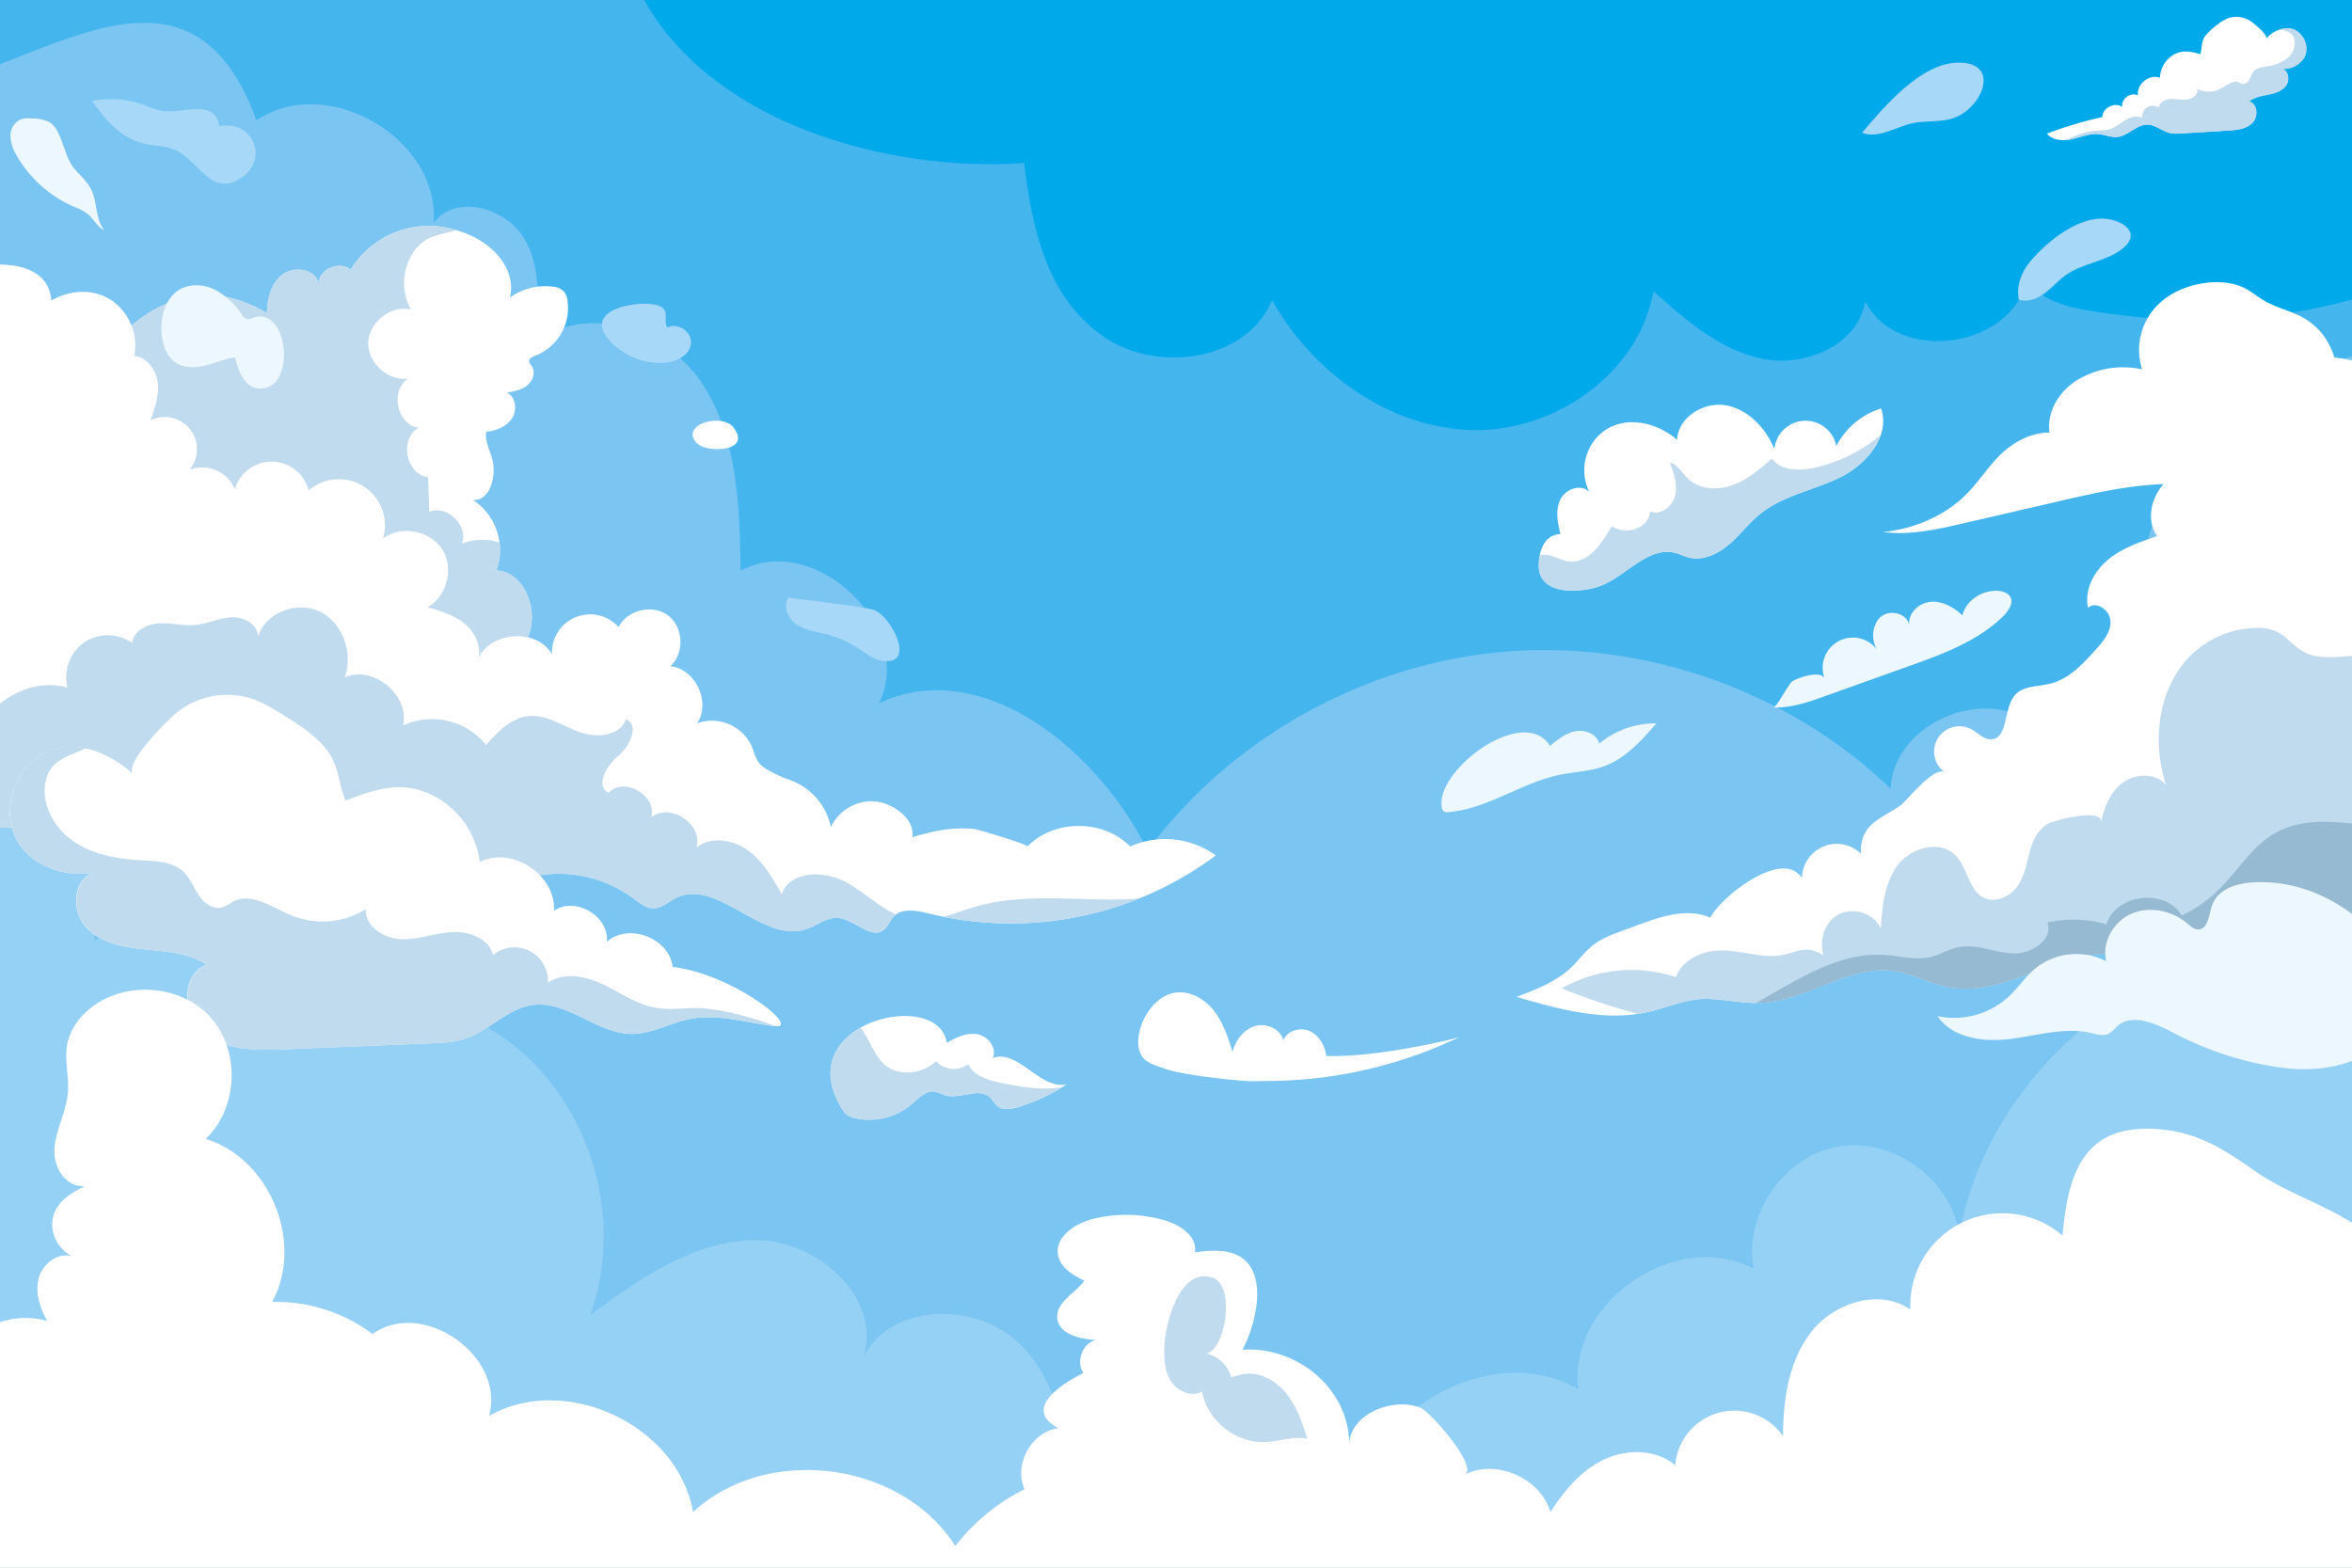<svg xmlns="http://www.w3.org/2000/svg" xmlns:xlink="http://www.w3.org/1999/xlink" viewBox="0 0 750 500"><defs><style>.cls-1{fill:none;}.cls-2{fill:#7ac5f2;}.cls-3{clip-path:url(#clip-path);}.cls-4{fill:#45b5ee;}.cls-5{fill:#95d0f5;}.cls-6{fill:#00a9ea;}.cls-7{fill:#fff;}.cls-8{fill:#edf7ff;}.cls-9{fill:#c0dbed;}.cls-10{fill:#a8d8f7;}.cls-11{fill:#96bad1;}.cls-12{clip-path:url(#clip-path-2);}</style><clipPath id="clip-path"><rect class="cls-1" width="750" height="500"/></clipPath><clipPath id="clip-path-2"><rect class="cls-1" x="-530.47" width="500" height="500"/></clipPath></defs><g id="BACKGROUND_2" data-name="BACKGROUND 2"><rect class="cls-2" width="750" height="500"/><g class="cls-3"><path class="cls-4" d="M750,0H0V20.46C31.05,8.65,64.6-8.87,81.79,38.36c22.45-15.14,58.48,5.74,56.51,32.74,6.89-9.32,23.08-5,28.91,5.06s4.47,22.49,2.94,34c15.2-14.14,41.92-5.47,53.48,11.77s12.24,39.31,12.52,60.07c23.72-12.61,55.74,18,44.25,42.23,32.75-15.19,69.49,14.71,85.55,47,26.74-36,69.36-59.67,114-63.38s90.62,12.61,122.93,43.67c.9-21.07,31.05-33.68,46.69-19.53a48.77,48.77,0,0,1,35.8-24c-12.15-33.51,12.24-71.38,44.37-86.81A120.47,120.47,0,0,1,750,113.69Z"/><path class="cls-5" d="M750,302.43a104.71,104.71,0,0,0-24.52-.7c-48.61,4.45-91.89,44-100.72,92-2.5-17.48-20.94-31-38.35-28.08s-30.5,21.61-27.23,39c-24.53-13.13-59.34,10.75-55.93,38.36-29.89-17.13-73.85,11-70.78,45.34-16.38-34.64-73.75-38-94.06-5.5,3.15-19.18.56-40.9-13.41-54.41s-41.3-12.83-49.79,4.66c6.31-18.69-14.24-37.58-34-37.57s-37.1,12.19-53,23.86c11-30.16.35-66.85-25-86.46s-63.59-20.61-90-2.35c4.85-11.35.5-25.86-9.78-32.67s-23.69-4.58-33.26,2.22C29.49,260.09,16.61,252.4,0,260V548.52H750Z"/><path class="cls-6" d="M326.54,52c2.57,20.23,6.9,42.35,25,55.12,17.28,12.22,46,8.13,54.1-11.42,12.95,23.12,37.2,40.74,63.68,41.46s53.43-18.18,57.91-44.29c10.35,9.28,21.41,18.93,35.06,21.62s30.3-4.67,32.49-18.4c10.29,20.44,47.57,15,51.6-7.51,3.36,6.78,11.73,9.14,19.2,10.4,28,4.74,57.11,4.2,84.45-3.47V0H205.4C227.24,39.24,282.88,55.05,326.54,52Z"/><path class="cls-7" d="M690.54,95.14a20.32,20.32,0,0,0-7.48,22.66,28.22,28.22,0,0,0-21.35,3.84c-5.85,4-9,10.35-8.16,16.31-6.32,0-12.06,3.43-16.06,7.46s-6.85,8.72-10.94,12.69c-6.47,6.31-16,10.57-26,11.59,8.44,1.11,17.12-.83,25.46-2.76l30.74-7.11c12.25-2.84,24.75-5.7,37.36-5.42,7.16.15,14.2,1.32,21.36,1.42s14.79-1,20.35-4.79c7.66-5.18,9.5-13.89,10-21.77.6-10-.82-21.15-10.35-27.31-3.78-2.45-8.49-3.44-12.5-5.52-3.31-1.72-5.51-4.13-9.21-5.38C706.29,88.55,696.41,90.73,690.54,95.14Z"/><path class="cls-8" d="M598.73,197.83a6.25,6.25,0,0,1,1.12-1.18c3-2.4,8.45-.92,9,2.86-.63-3.74,2.95-7.22,6.73-7.56s7.4,1.7,10.15,4.3c3.37-11.61,23.26-9.42,12.51.8-8.78,8.34-21.32,12.48-32.48,16.46l-23.53,8.41c-5.46,2-11.08,3.93-16.88,3.73,1.27,0,4.78-7.37,6.26-8.39s9.1-3.72,10.25-.79a9.63,9.63,0,0,1,16.6-9.37A9,9,0,0,1,598.73,197.83Z"/><path class="cls-7" d="M534.8,140.29c.29-7.2,8.49-12.27,15.59-11s12.6,7.23,15.42,13.86a10,10,0,0,1,19.76-.87,23.89,23.89,0,0,1,14.28-12c3,8.86-4.74,17.91-13.13,22S568.6,158,561.31,163.89c-3.63,2.92-6.44,6.74-10,9.77s-8.27,5.28-12.79,4.14c-1.47-.37-2.85-1.09-4.32-1.46-8.09-2.06-14.72,6.17-22.22,9.83-6.51,3.18-21.72,4.3-21.29-6.1a13.93,13.93,0,0,1,1.51-6.4,6.24,6.24,0,0,1,5.36-3.33c-.88-3.66-1.63-7.67,0-11.05s6.8-5.14,9.27-2.3a15.79,15.79,0,0,1,1.71-16.73C515.39,131.81,527.47,133.87,534.8,140.29Z"/><path class="cls-9" d="M599.71,138.75a49.75,49.75,0,0,1-21.26,10.48c-4.75,1-10.59,1-13.41-3-3.8,3.33-7.72,6.74-12.47,8.48s-10.58,1.45-14.25-2c-1.93-1.84-3.32-4.54-5.89-5.25,1.27,3.38,2.56,7,1.76,10.51s-4.67,6.55-8,5.1c-.51,5.83-8,7.63-12.23,4.76-2.75,4.46-5.85,10.17-11.53,11.2-3.66.66-6.42-2-9.78-2.08a8.78,8.78,0,0,0-1.65.12,23.42,23.42,0,0,0-.32,3c-.43,10.4,14.78,9.28,21.29,6.1,7.5-3.66,14.13-11.89,22.22-9.83,1.47.37,2.85,1.09,4.32,1.46,4.52,1.14,9.25-1.12,12.79-4.14s6.36-6.85,10-9.77c7.29-5.86,17-7.49,25.41-11.62C592.39,149.48,597.75,144.45,599.71,138.75Z"/><path class="cls-8" d="M494.27,237.91c2.42-2,5-4.1,8.09-4.69s6.83.89,7.61,3.95a27.87,27.87,0,0,1,18.22-6.45c-4.74,5.44-9.78,11.1-16.55,13.62-4.6,1.71-9.61,1.81-14.41,2.81-12.24,2.56-23,10.92-35.43,11.88a2.13,2.13,0,0,1-1.3-.17,2.1,2.1,0,0,1-.77-1.53C457.84,245.46,486,224.55,494.27,237.91Z"/><path class="cls-10" d="M593.75,42.35c5.21,2,10.66-1.86,16.11-3.05,4-.87,8.14-.31,12.07-1.32,9.83-2.55,16.59-17.93,2.78-18C612.61,19.84,600.66,34.24,593.75,42.35Z"/><path class="cls-10" d="M647.42,83.36c-2.85,3.36-4.54,7.92-3.64,12.23,2.85.9,6-.37,8.34-2.16s4.35-4.12,6.8-5.82c5.24-3.65,12.21-4.13,17.36-7.9,7.73-5.65-.39-10.21-6.58-10C661.43,70.08,652.6,77.25,647.42,83.36Z"/><path class="cls-7" d="M725.09,132.82a11.38,11.38,0,0,0-16.51,13.65c-6.42.87-13.06,2.58-17.77,7s-6.72,12.29-2.92,17.53c-5.53,1.86-11.19,3.79-15.68,7.51s-7.64,9.66-6.37,15.35c2.56-2.37,7,.76,7.15,4.25s-2.36,6.46-4.69,9.06c-4.09,4.58-8.56,9.39-14.52,10.87-3.95,1-8.71.63-11.33,3.74-3.68,4.36-2,14-7.69,14-2.3,0-4-2-6-3.12a8.08,8.08,0,0,0-8.55,13.69c-3.31-2.33-12.49,9.33-14.06,10.45-6.12,4.35-13.16,5.78-12.73,15.48A11.1,11.1,0,0,0,574.59,280c-6.2-9.45-25.73,5.91-29.22,12.69-7.17-3.19-15.45-.48-22.81,2.24l-5.17,1.91c-3.44,1.27-7,2.59-9.8,4.91-2.36,1.93-4.15,4.46-6.33,6.59-4.83,4.71-11.34,7.22-17.65,9.61,13.73,4,28.2,8,42.13,4.77,5.2-1.21,10.19-3.43,15.51-4,6.61-.64,13.23,1.39,19.87,1.14,14.93-.55,28.46-12.44,43.22-10.12,5.75.91,11,3.93,16.69,5.06,19,3.76,37.36-13.85,56.34-10.11,4.91,1,9.41,3.31,14.14,4.92,10.6,3.59,22.12,3.41,33.2,1.9,28.31-3.86,57.13-18,69.9-43.55,5.61-11.23,7.76-23.82,9.75-36.22,1.85-11.49,3.62-23.14,2.48-34.73-1.25-12.72-5.94-24.82-10.82-36.63-5.19-12.55-11-25.55-21.83-33.81-7.36-5.64-22.25-12.74-31.74-12.59C738.57,114.11,718.85,129.12,725.09,132.82Z"/><path class="cls-9" d="M783.4,219a62,62,0,0,0-24.5-9.82c-7.24-1.17-17.06,2.14-23.4-.86s-6.8-8.28-16.31-8.05a30.7,30.7,0,0,0-21.71,9.9c-9.49,10.58-11.19,26.63-6.79,40.14-3.29-3.79-9.62-3.67-13.68-.73s-6.16,7.93-7,12.87c.91-5.14-15.72-.67-17.3.47-7.17,5.18-4.76,13.26-9.49,19.82-2.32,3.22-6.73,5.3-10.36,3.69-5.13-2.27-5.37-9.63-9.31-13.62-5-5-14.14-2.53-18.38,3.1s-4.93,13.1-5.45,20.13c-2.21-4.72-8.64-6.82-13.29-4.46s-6.39,8.24-5,13.09c-6.17-3.83-8.87-.37-14.69.15-6.85.61-13.45-2.41-20.4-1.51-5.07.65-10.22,3.54-11.94,8.35A45.09,45.09,0,0,0,498,315.22a202.68,202.68,0,0,0,24.34,8.15c1.14-.17,2.28-.37,3.42-.64,5.2-1.21,10.19-3.43,15.51-4,6.61-.64,13.23,1.39,19.87,1.14,14.93-.55,28.46-12.44,43.22-10.12,5.75.91,11,3.93,16.69,5.06,19,3.76,37.36-13.85,56.34-10.11,4.91,1,9.41,3.31,14.14,4.92,10.6,3.59,22.12,3.41,33.2,1.9,28.31-3.86,57.13-18,69.9-43.55,4.58-9.16,6.85-19.23,8.62-29.36A78.34,78.34,0,0,0,783.4,219Z"/><path class="cls-11" d="M786.11,280.88c-.46-.67-.93-1.34-1.43-2-9.27-12.23-24.89-15.63-39.44-16.64-30.39-2.12-27.36,19.54-49.54,29.73-5.19-8.75-21-6.88-24,2.83a37.93,37.93,0,0,0-18.78-.56c1.91,5.59-5.38,10.22-11.29,9.85s-11.74-3.22-17.51-1.91c-2.87.65-5.43,2.29-8.27,3-4.78,1.21-9.76-.25-14.67-.59-14.91-1.06-27.85,7.86-41.25,15.31.4,0,.81,0,1.21,0,14.93-.55,28.46-12.44,43.22-10.12,5.75.91,11,3.93,16.69,5.06,19,3.76,37.36-13.85,56.34-10.11,4.91,1,9.41,3.31,14.14,4.92,10.6,3.59,22.12,3.41,33.2,1.9C747.86,308.41,771.33,298.39,786.11,280.88Z"/><path class="cls-8" d="M727.15,281.79c-8.38-1.12-19.51-.59-21.94,7.51-.87,2.89-1.27,7.15-4.29,7.13-1.33,0-2.4-1-3.42-1.89-4.8-4.05-11.82-5.62-17.62-3.2s-9.72,9.11-8.26,15.21a20.91,20.91,0,0,0-22.52,2.27c-3.23,2.66-5.57,6.25-8.63,9.1a25.74,25.74,0,0,1-22.64,6.16c4.83,7.16,14.92,8.36,23.49,7.25s17.27-3.81,25.68-1.83c1.78.42,3.71,1,5.35.24a12.82,12.82,0,0,0,2.69-2.37c4.82-4.36,12.35-.94,18.11,2.09A105.08,105.08,0,0,0,726,340.32c13.39,2.08,30-.22,35.59-12.56C772.26,304.11,747.21,284.46,727.15,281.79Z"/><path class="cls-7" d="M701.64,17.26c-2.89-.76-5.53-1.45-8.39.11a8.77,8.77,0,0,0-4.49,7.44c-3.39-1.32-7.57,2.09-7,5.67-2.25-1.3-5.54,1.11-5,3.65-2.37-1.73-6.36.27-6.37,3.21a124.5,124.5,0,0,0-17.66,5.28c1.82,2.25,5.22,2.36,8,1.71s5.6-1.86,8.47-1.58c2,.19,3.93,1.1,5.92.9,3.49-.36,6.11-4,9.62-3.93,2.58.05,4.69,2.13,7.21,2.69a12.61,12.61,0,0,0,3.58.12l14.67-.89c2.82-.17,5.89-.46,7.92-2.42s1.78-6.21-1-6.88c1.67-1.38,3.93-1.74,6.06-2.17s4.39-1.1,5.69-2.84.88-4.82-1.22-5.38a7.78,7.78,0,0,0,6.82-3.22c2.55-3.86-.51-9.7-5.16-9.73a9.3,9.3,0,0,0-6.75,3.46c1-1.11-3.87-5-4.59-5.5a8.15,8.15,0,0,0-7.56-1.12,13.53,13.53,0,0,0-3.38,2.07,18.11,18.11,0,0,0-4,3.78C701.9,13.51,702.2,15.33,701.64,17.26Z"/><path class="cls-9" d="M668.9,41.66a17.36,17.36,0,0,0,3.74-.42c1.86-.54,3.36-1.88,5-2.88s3.8-1.66,5.5-.72a3.39,3.39,0,0,1,5.23-3.35c.23-1.72,2.19-2.66,3.92-2.73s3.47.43,5.19.19,3.5-1.67,3.2-3.38a8.26,8.26,0,0,0,7.47-.09c1.88-1,3.82-2.81,5.8-2a6.58,6.58,0,0,0,1.14.48,2.32,2.32,0,0,0,2.22-1.44,13.82,13.82,0,0,1,1.29-2.51c1-1.18,2.72-1.39,4.25-1.64a12.94,12.94,0,0,0,6.58-2.63,6.1,6.1,0,0,0,2.06-6.43c-.74-2.05-2.72-2.14-4.3-2.73A6.86,6.86,0,0,1,729.42,9c4.65,0,7.71,5.87,5.16,9.73A7.78,7.78,0,0,1,727.76,22c2.1.56,2.52,3.64,1.22,5.38s-3.56,2.4-5.69,2.84-4.39.79-6.06,2.17c2.75.67,3,4.91,1,6.88s-5.1,2.25-7.92,2.42l-14.67.89a12.61,12.61,0,0,1-3.58-.12c-2.52-.56-4.63-2.64-7.21-2.69-3.51-.07-6.13,3.57-9.62,3.93-2,.2-3.92-.71-5.92-.9-2.87-.28-5.65.93-8.47,1.58a11.47,11.47,0,0,1-1.22.22l-.2-.15A23.3,23.3,0,0,1,668.9,41.66Z"/><path class="cls-7" d="M301.92,332.62c3-1.79,6.36-3.37,9.77-2.75s6.34,4.42,4.87,7.56c8.17-2.9,15.08,10.23,23.55,8.41a58.85,58.85,0,0,1-15.64,7.29c-2.13.63-4.65,1.07-6.38-.32-.93-.75-1.45-1.92-2.31-2.76-3.65-3.53-9.95.87-14.74-.84a22.8,22.8,0,0,0-2.58-1c-3-.69-5.51,2-7.84,4a20.92,20.92,0,0,1-17.21,4.58c-1.69-.32-3.48-.95-4.42-2.39C250.54,326.37,299.21,314.63,301.92,332.62Z"/><path class="cls-7" d="M409.64,331c1.57-2.5,5.28-3.37,8-2.13,3,1.36,4.86,4.63,5.3,7.91,15.74.62,41.27-5.46,42.54-6.07a142,142,0,0,1-54.36,13.86c-4.05.21-8.11.24-12.16.27-2.92,0-21.82-1.83-27.53-4-2.84-1.08-6-1.57-7.53-4.35-1.76-3.26-.77-7.93.69-11.09,1.94-4.18,5.45-8,10-8.76,4.76-.81,9.55,1.95,12.52,5.75s4.48,8.51,5.93,13.11c.93-3.66,3.46-7.11,7.08-8.22s8.15.82,9.11,4.48A4.06,4.06,0,0,1,409.64,331Z"/><path class="cls-7" d="M85.11,99.92c.1-4.62,1.34-9.6,5-12.38s10.18-1.77,11.47,2.66c.38-4.51,6.79-7.11,10.21-4.13a29.24,29.24,0,0,1,30.39-13.5C149.13,74,155.82,77.15,160,83.05c2.45,3.42,3.73,7.89,2.52,11.92a19.28,19.28,0,0,1,13.53-3.57A5.77,5.77,0,0,1,179.82,93a5.45,5.45,0,0,1,1.12,2.71,16.35,16.35,0,0,1-10.23,17.73c-.87.31-1.94.77-2,1.7,0,.63.51,1.13.87,1.66,1.3,1.91.32,4.68-1.48,6.13s-4.19,1.89-6.47,2.29c2.85,1.37,3.38,5.58,1.64,8.22s-5,3.89-8.15,4.28c-.83,2.44,1.58,6.94,2.06,9.54.95,5.22-1.05,12.55-6.35,12.2a19,19,0,0,1,7.4,22.51c8.31.34,12.89,10.79,10.89,18.86-3.09,12.49-16.46,20.22-29.31,21s-25.33-3.88-37.35-8.45L52,194.15c-8.11-3.08-16.49-6.34-22.55-12.56C-.21,151.18,40.23,72.39,85.11,99.92Z"/><path class="cls-9" d="M169.16,200.81c2-8.07-2.58-18.52-10.89-18.86a17.74,17.74,0,0,0,1.06-8.89,17.94,17.94,0,0,0-12,.33c2.12-5.74-4.74-12.42-10.42-10.16q-.21-5.52-.4-11.06c-7.07-.76-9.27-12.43-3-15.71-6.94-.93-9.27-12.12-3.27-15.73-6.47.94-13-5-12.81-11.48s7.2-12,13.58-10.55a17.62,17.62,0,0,1,1.86-19.64c3.65-4.27,8.75-4.42,12.67-5.64-1.11-.33-2.23-.62-3.35-.85a29.24,29.24,0,0,0-30.39,13.5c-3.42-3-9.83-.38-10.21,4.13-1.29-4.43-7.79-5.44-11.47-2.66s-4.92,7.76-5,12.38C40.23,72.39-.21,151.18,29.43,181.59c6.06,6.22,14.44,9.48,22.55,12.56l50.52,19.2c12,4.57,24.51,9.21,37.35,8.45S166.07,213.3,169.16,200.81Z"/><path class="cls-10" d="M51.46,35.32a30.23,30.23,0,0,1-5.56-1.85,31.23,31.23,0,0,0-16.56-1.28c4.12,5.71,9,11.92,16.68,13.65,3.13.71,6.53.6,9.45,1.82,8.28,3.48,12.26,16.72,22.7,8.11,6.84-5.65,2.66-17.48-8.26-15.55C68.52,31.22,58.35,36.44,51.46,35.32Z"/><path class="cls-8" d="M23.8,53.92c1.83,2.09,4,4,5.25,6.44,2.07,4.15,1.29,9.54,4.24,13.12-2.29-1.11-3.45-3.71-5.43-5.32a18.42,18.42,0,0,0-4.43-2.29A38.75,38.75,0,0,1,5.34,49.64a13,13,0,0,1-2-6.16,5.66,5.66,0,0,1,3.12-5.34,8.57,8.57,0,0,1,3.64-.36,12.64,12.64,0,0,1,5.56,1.12C19.83,41.21,20.3,50,23.8,53.92Z"/><path class="cls-10" d="M207.68,97c1.65.2,3.56.58,4.3,2.07.82,1.65-.27,3.91.86,5.38,3.21-1.67,7.73,1.28,7.5,4.89-.25,4.11-5.08,6.31-9.19,6.42A22.07,22.07,0,0,1,195,109.28C185.42,99.54,200.67,96.19,207.68,97Z"/><path class="cls-7" d="M234.58,137.35a11,11,0,0,0-.67-1c-3.47-4.65-16.81-1.2-12,4.7a6.19,6.19,0,0,0,3.32,1.77C229.15,143.88,238,143.21,234.58,137.35Z"/><path class="cls-10" d="M251.45,190.61c-1.94,2.69-.23,6.7,2.52,8.56s6.19,2.26,9.41,3.09a35,35,0,0,1,10.4,4.59c2.33,1.53,4.59,3.39,7.34,3.86,11.19,1.92,3.37-13.7-2.25-16.11C276.37,193.53,251.39,190.69,251.45,190.61Z"/><path class="cls-8" d="M80.93,101.26a4.38,4.38,0,0,1-2.23.48,3.06,3.06,0,0,1-1.6-1.42,23.82,23.82,0,0,0-8.5-7.9c-3.5-1.73-7.87-2.06-11.26-.11-4.46,2.58-6.11,8.34-5.83,13.49.2,3.81,1.48,7.93,4.72,10,2.74,1.71,6.27,1.53,9.4.74s6.14-2.12,9.34-2.55c1,4.21,2.81,9.28,7.09,9.85C94.71,125.46,92.33,97.63,80.93,101.26Z"/><path class="cls-7" d="M35.46,95.72a17.48,17.48,0,0,1,7.34,17.84c4.08.35,7,4.44,7.49,8.51s-.92,8.09-2.29,12A10.25,10.25,0,0,1,60.44,149.8,11.42,11.42,0,0,1,74.91,156a12.19,12.19,0,0,1,23.52.44,14.69,14.69,0,0,1,23.7,15.31c5.73-4.27,14.93-2.62,18.82,3.37s1.64,15.06-4.59,18.55c4.3,1.26,8.75,2.59,12.14,5.52s5.42,7.93,3.56,12c3.07-9.67,18.92-11.33,23.94-2.51A12.19,12.19,0,0,1,197.26,200c2.76-5.51,10.87-7.41,15.78-3.69s5.29,12,.73,16.19c8,.79,13,11.5,8.54,18.17a14,14,0,0,1,17.34,7.21c.88,2.07,1.31,4.44,2.9,6,1.94,1.93,6.73,4,9.33,4.89a20.3,20.3,0,0,1,13.06,15,14.54,14.54,0,0,1,13.87-8.2c5.48.39,13,5.29,12.14,11.47,6.46-2,12.74-3.31,19.56-2.66,1.61.16,17.65,5.09,17.15,5.6,8.47-8.73,24.25-8.72,32.71,0a27.56,27.56,0,0,1,27.33,2.85,109.49,109.49,0,0,1-91.27,18.58c-4-1-8.86-2-11.61,1.07-1.13,1.26-1.66,3-3,4.06-4.14,3.25-9.24-3.32-14.47-3.79-3.65-.34-6.79,2.4-10.27,3.57-14.07,4.72-28.35-16.56-41.6-9.89-2.3,1.16-4.36,3.15-6.95,3.23s-4.73-1.77-6.79-3.32a39.87,39.87,0,0,0-40.92-3.68l12.62,6.47c-19.53,5-40-2.64-57.78-12.2s-34.85-21.34-54.57-25.52L68,258.25c-17.44-3.28-35.18,1.93-52.73,4.52s-37.54,1.79-50.17-10.67c-14-13.8-13.61-36.15-11.63-55.7a905.76,905.76,0,0,1,14.71-94.93c.53-2.54,1.12-5.18,2.77-7.18C-21.72,85.4,15,76.68,16.37,95.85,22.24,92.5,29.59,91.89,35.46,95.72Z"/><path class="cls-9" d="M257.1,296.35c3.48-1.17,6.62-3.91,10.27-3.57,5.23.47,10.33,7,14.47,3.79,1.32-1,1.85-2.8,3-4.06a6.65,6.65,0,0,1,.95-.83c-5.5-2.49-10.24-7-15.6-10.1-7-4-18.26-4.05-20.92,3.6-2.9-5.15-5.94-10.47-10.72-13.94s-11.83-4.57-16.49-.94c2.28-7.38-8.52-14.54-14.43-9.56,2.13-6.89-8.63-13.15-13.57-7.89-4.3-2.22-.64-8.68,3.09-11.76s6.92-10,2.38-11.66c-1.81,5.47-9.52,6-14.91,4s-10.59-5.69-16.32-5c-5.47.64-9.63,5.05-13.28,9.17a22.13,22.13,0,0,0-26.46-6.22c2.11-9.68-9.51-19.27-18.61-15.35,2.72-7.66-.55-17.27-7.82-20.9s-17.55.22-19.88,8c.16-3.93-4.48-6.45-8.41-6.24s-7.62,2.06-11.54,2.43-7.69-.72-11.54-.51-8.14,2.39-8.66,6.21a13.67,13.67,0,0,0-15.32-.1,13.66,13.66,0,0,0-5.27,14.38c-20.93-5.64-37.66,20.36-44,40.83,11.46,4.64,25.26,4.53,37.81,2.67,17.55-2.59,35.29-7.8,52.73-4.52l-6.89-6.81c19.72,4.18,36.81,16,54.57,25.52s38.25,17.21,57.78,12.2l-12.62-6.47a39.87,39.87,0,0,1,40.92,3.68c2.06,1.55,4.22,3.39,6.79,3.32s4.65-2.07,6.95-3.23C228.75,279.79,243,301.07,257.1,296.35Z"/><path class="cls-9" d="M311.33,289.1c-3.5,1-7,2.38-10.52,3.33a109.91,109.91,0,0,0,62.54-5.86C346.28,287.91,328,284.32,311.33,289.1Z"/><path class="cls-7" d="M110.15,255.36C119,252,127.07,249,136.54,253A27.76,27.76,0,0,1,153,274.94c10.19-5.23,24.43,4.16,23.64,15.58,6.67-4.78,17.76,1.72,16.85,9.88,6.88-6.21,20-1.18,21,8,19.28,2.22,41.5,20,32.45,18.88s-18.16-4.07-27.1-2.27c-6.21,1.24-12,4.73-18.31,4.73-11.06,0-20.46-10.59-31.45-9.25-8.09,1-14,8.17-21.77,10.75-3.59,1.2-7.43,1.37-11.21,1.52l-46.37,1.89c-8.9.36-18.64.46-25.62-5.07s-7.58-18.93.82-21.89c-5.68-3.82-12.9-4.22-19.72-4.9s-14.14-2-18.78-7.08-4.28-14.85,2.11-17.3c-8.2,1.26-17.19-1.5-22.44-7.93C-2,259.21,5.67,239.9,20.26,238.32c8.19-.89,16.27,3.13,22.33,8.7-3.46-3.18,10.54-16.93,12.63-18.74a25.69,25.69,0,0,1,23.4-5.93c4,1,7.7,3.23,11.26,5.42,4.94,3,9.93,6.2,13.7,10.6C108.13,243.68,107.78,249.49,110.15,255.36Z"/><path class="cls-9" d="M220.77,321.51c-4,.14-8,.6-11.87-.12-6-1.09-11.16-4.84-16.69-7.45s-12.48-4-17.49-.49a10.71,10.71,0,0,0-17.51-8.86c-1.28-5.31-7.73-7.65-13.19-7.3s-10.75,2.46-16.22,2.24-11.52-4.12-11.13-9.57a26.1,26.1,0,0,1-23.48,2.1c-6.23-2.55-12.91-7.6-18.88-4.5a20.7,20.7,0,0,1-3.43,1.85c-2.86.84-5.77-1.33-7.44-3.8s-2.71-5.41-4.86-7.47c-3.53-3.39-8.95-3.51-13.84-3.78-7.55-.43-15.32-1.83-21.51-6.17S12.84,256,14.68,248.67c1.69-6.69,7.87-7.61,12.64-10a22.58,22.58,0,0,0-7.06-.39C5.67,239.9-2,259.21,7.18,270.51c5.25,6.43,14.24,9.19,22.44,7.93-6.39,2.45-6.75,12.26-2.11,17.3s12,6.4,18.78,7.08,14,1.08,19.72,4.9c-8.4,3-7.8,16.36-.82,21.89s16.72,5.43,25.62,5.07l46.37-1.89c3.78-.15,7.62-.32,11.21-1.52,7.73-2.58,13.68-9.76,21.77-10.75,11-1.34,20.39,9.25,31.45,9.25,6.33,0,12.1-3.49,18.31-4.73,8.94-1.8,18.05,1.13,27.1,2.27C248.3,327.47,231.26,321.13,220.77,321.51Z"/><path class="cls-9" d="M335.32,347.13c-5.13.34-10.25-.63-15.31-1.59-4.36-.84-9.35-2.13-11.25-6.15a7.72,7.72,0,0,1-10.26-.93,13.51,13.51,0,0,1-12.83,3.07c-6.57-1.94-7.66-9.54-11.28-13.76-8.48,4.81-13.65,14.08-5.4,26.6.94,1.44,2.73,2.07,4.42,2.39a20.92,20.92,0,0,0,17.21-4.58c2.33-2,4.86-4.7,7.84-4a22.8,22.8,0,0,1,2.58,1c4.79,1.71,11.09-2.69,14.74.84.86.84,1.38,2,2.31,2.76,1.73,1.39,4.25.95,6.38.32a58.91,58.91,0,0,0,14.21-6.38C337.56,346.91,336.44,347.05,335.32,347.13Z"/><path class="cls-7" d="M575.06,428.5c-5.1,8.67-6.46,19.35-6.5,29.54a18.9,18.9,0,0,0-34.37,9.3c-6.14-5.2-15.5-5.27-22.77-1.8s-12.7,9.9-17,16.73c-3.23-10.85-17.16-17-27.34-12,4.49-2.2-10.76-19.81-14-21.21-8.34-3.59-22.74,1.59-22.86,11.84.2-17.78-16.54-31.63-34-30.4a42.73,42.73,0,0,0,4.47-14.55c.59-5,0-10.64-3.69-14-4.15-3.75-10.48-3.26-16-2.55.9-4.84-4.33-8.51-9-10a43.75,43.75,0,0,0-23.72-.57c-5.7,1.46-12.07,5.89-10.87,11.65.81,3.93,4.8,6.23,8.38,8-3,4.06-9,6.75-8.67,11.78.36,5.22,7.14,6.87,12.36,7.11-4.29,1-6.51,6.92-4,10.54-5.16,2.54-20.25,11.05-8,17.61-8.55,1.09-14.37,11.62-10.75,19.44a64.36,64.36,0,0,0-22.11,18.12c-17.19-27.05-60.12-32.6-83.62-10.81-4.79-27.68-40.68-44.59-65.07-30.66,5.37-19-21-37.63-37.15-26.14a51.23,51.23,0,0,0-32-10.23c10.3-18.79-.7-45.77-21.2-52,10.48-9.92,11.11-28.4,1.35-39s-28.23-11.52-39-1.91a19.71,19.71,0,0,0-6.42,10.3c-1.1,5.18.58,10.56.14,15.84-.51,6-3.74,11.57-4.26,17.59s3.18,12.48,9.6,12.28c-5.15,2.52-10.61,6-10.32,12.72a11.41,11.41,0,0,0,6.55,9.69c-4.54-1.56-9.6,2.21-10.86,6.83s.36,9.57,2.71,13.75a25.24,25.24,0,0,0-24.5,6.15A25.25,25.25,0,0,0-15.64,452a21,21,0,0,0-19.61,1.59c-18.69,12.19-25.87,44-15.55,63,9.24,17,27.76,27.43,46.69,31.57s38.58,2.88,57.93,1.92C206.47,542.48,359.3,554.3,512,560.91c91.33,4,190.35,3.79,263.94-50.45,15.1-11.13,29.72-26.59,29.6-45.34,0-8.43-3.15-16.55-7-24.06-10.77-21.16-28.77-38.68-48.75-51.21-9.85-6.18-21.23-9.71-30.63-16.3-10.43-7.31-19.1-12.94-32.57-13.51-5.55-.23-11.34.46-16.06,3.39-9.77,6.07-11.79,19.18-12.84,30.64a29.38,29.38,0,0,0-48.51,23.62c-9.66-6.79-24-2.38-31.41,6.85A34,34,0,0,0,575.06,428.5Z"/><path class="cls-9" d="M384.11,431.58a10.55,10.55,0,0,1,8.49,7.73,23,23,0,0,1,4.66-1.13c5.14-.52,10.11,2.57,13.25,6.67s4.8,9.13,6.39,14c-4.48-.85-9,.91-13.59,1.08-9.34.35-18.36-6.93-20-16.12-3.37,1.95-7.93-.1-10-3.41s-2.16-7.43-2-11.32c.29-6.59,4.63-24.9,15.2-21.64C394.59,410,390.26,432.49,384.11,431.58Z"/></g></g><g id="BACKGROUND_1" data-name="BACKGROUND 1"><g class="cls-12"><path class="cls-7" d="M-114.68,436.8c-3.64,6.18-4.61,13.81-4.64,21.09a13.84,13.84,0,0,0-14.61-5.33,13.87,13.87,0,0,0-9.93,12c-4.38-3.72-11.07-3.77-16.25-1.29s-9.07,7.07-12.11,11.95c-2.31-7.75-12.26-12.13-19.52-8.58,3.21-1.57-7.68-14.15-10-15.14-6-2.56-16.24,1.13-16.33,8.45.15-12.7-11.8-22.58-24.28-21.7a30.6,30.6,0,0,0,3.19-10.39c.42-3.56,0-7.6-2.64-10-3-2.68-7.48-2.33-11.43-1.82.64-3.45-3.09-6.08-6.45-7.12a31.22,31.22,0,0,0-16.93-.41c-4.06,1-8.61,4.21-7.76,8.32.58,2.81,3.43,4.45,6,5.74-2.13,2.9-6.45,4.82-6.2,8.41s5.1,4.91,8.83,5.08a5.11,5.11,0,0,0-2.84,7.52c-3.68,1.82-14.46,7.89-5.69,12.57-6.1.78-10.25,8.3-7.67,13.88a46.14,46.14,0,0,0-15.79,12.94c-12.27-19.31-42.91-23.28-59.69-7.72-3.42-19.76-29-31.83-46.46-21.89,3.84-13.59-15-26.86-26.52-18.66a36.63,36.63,0,0,0-22.83-7.3c7.36-13.42-.49-32.68-15.13-37.14,7.48-7.08,7.94-20.27,1-27.85s-20.16-8.23-27.84-1.37a14.09,14.09,0,0,0-4.58,7.36c-.79,3.7.41,7.54.09,11.31-.36,4.3-2.67,8.26-3,12.56s2.26,8.9,6.84,8.76c-3.67,1.8-7.57,4.31-7.36,9.09a8.17,8.17,0,0,0,4.67,6.91c-3.23-1.11-6.85,1.58-7.75,4.88s.26,6.83,1.94,9.82a18,18,0,0,0-17.49,4.39,18,18,0,0,0-4.49,17.46,15,15,0,0,0-14,1.14c-13.34,8.7-18.47,31.41-11.1,45,6.59,12.16,19.82,19.58,33.34,22.54s27.53,2,41.35,1.37c109-5.42,218.09,3,327.1,7.73,65.2,2.83,135.9,2.71,188.43-36,10.78-7.95,21.22-19,21.14-32.37,0-6-2.25-11.82-5-17.18-7.69-15.11-20.54-27.61-34.8-36.56-7-4.41-15.16-6.93-21.87-11.63-7.44-5.22-13.63-9.24-23.25-9.65-4-.16-8.1.33-11.47,2.42-7,4.34-8.42,13.7-9.17,21.88a21.46,21.46,0,0,0-22.86-3,21.49,21.49,0,0,0-11.77,19.82c-6.89-4.85-17.16-1.7-22.42,4.89A23.7,23.7,0,0,0-114.68,436.8Z"/><path class="cls-9" d="M26.26,497.05A141.37,141.37,0,0,0,25,481.76c-1.54-11.68-3.74-23.79-10.78-33.23-10.64-14.25-56-21.7-63.33-.13a24.79,24.79,0,0,0-19.4-6.11c-1.06,2.36-2.11,4.72-3.17,7.09l-11.94.42c-.76,3-1.51,6-2.26,8.95a11.39,11.39,0,0,0-12.93,8.48,11.39,11.39,0,0,0,8.42,13c1.26,4.62-2.55,9.23-6.89,11.27s-9.27,2.42-13.72,4.18c-14.28,5.63-25.52,25-39.69,19-7-2.94-10.06-11-14.22-17.33s-13-11.82-18.95-7.07c.17-5-5.26-8.48-10.24-9.16s-10.17.29-15-1.13c-5.64-1.65-12.63-6-16.33-1.48-1.81,2.23-1.44,5.46-2.27,8.2-1.77,5.89-9.05,8.62-15.08,7.44s-11.08-5.17-15.85-9.05c5,4.07-1.67,12.53-8.14,12.19s-12-4.87-18.34-6.14c-12.89-2.57-24.16,8.4-36.6,12.64C-336.81,508.93-354.9,503-364,490c-2.48,6.74-11.93,7.06-18.85,5.13s-14.93-4.72-20.74-.5c-2.93-7.7-6.08-15.74-12.31-21.15s-16.52-7.09-22.49-1.41c-3.91-5.9-10.87-12.59-16.9-8.89-3.73,2.28-4.42,7.27-6.32,11.2-3.42,7.07-12.58,11.16-19.76,8s-10-13.92-4.55-19.6c-8.7-2.85-9.16-16.16-1.93-20.77-5-8-7.14-14.37-1.22-23.37-3.08-1.22-6.24-2.53-8.57-4.88s-3.66-6-2.35-9.07a24.87,24.87,0,0,0-4.28,27.17c-6.6-.29-12.24,7.21-10.13,13.47-4.41-3.48-11.07-2.92-15.76.17a22.14,22.14,0,0,0-6.51,7c.09.36.18.73.28,1.09-.25-.11-.52-.19-.77-.28a37.7,37.7,0,0,0-2.63,5.66c-2.14,5.73-3.31,11.32-6.34,16.46-3.35,5.69-7.31,10.33-8.62,17.08a29,29,0,0,0,3.15,18.93,56.9,56.9,0,0,0,23.45,10.83c13.51,2.95,27.53,2,41.35,1.37,109-5.42,218.09,3,327.1,7.73C-95.52,534.1-26,534,26.26,497.05Z"/><path class="cls-7" d="M-19,186.51a9.23,9.23,0,0,0-10.35,0,9.26,9.26,0,0,0-3.51,9.75c-5.11.29-10.45,1.23-14.43,4.43s-6.06,9.27-3.39,13.64c-4.47,1.12-9.06,2.3-12.83,5s-6.61,7.14-6,11.7c2.17-1.71,5.51,1,5.38,3.8s-2.26,4.95-4.26,6.85c-3.51,3.36-7.33,6.87-12.12,7.67-3.17.53-6.9,0-9.16,2.25-3.17,3.21-2.44,10.89-6.93,10.53-1.81-.14-3-1.83-4.55-2.83a6.63,6.63,0,0,0-8.65,1.55,6.61,6.61,0,0,0,1.07,8.71c-2.47-2-10.43,6.59-11.73,7.37-5.1,3.05-10.74,3.74-11,11.42a9,9,0,0,0-9.35-2.52,9,9,0,0,0-6,7.46c-4.3-7.84-20.65,3.06-23.82,8.19-5.45-2.95-12.15-1.33-18.12.36l-4.19,1.18a26.5,26.5,0,0,0-8,3.26c-2,1.38-3.55,3.26-5.4,4.81-4.1,3.41-9.38,5-14.51,6.48,10.58,4,21.74,8.07,32.91,6.37,4.18-.64,8.25-2.08,12.48-2.16,5.25-.09,10.34,1.92,15.59,2.13,11.81.49,23.2-8,34.69-5.3,4.48,1.07,8.42,3.78,12.85,5,14.73,4.14,30.3-8.61,45-4.49,3.8,1.07,7.21,3.19,10.84,4.75,8.12,3.49,17.22,4.06,26.05,3.56,22.55-1.3,46.14-10.65,57.79-30,5.12-8.51,7.59-18.3,9.93-27.95,2.16-8.95,4.28-18,4.1-27.22-.2-10.11-3.15-19.94-6.27-29.55-3.31-10.21-7.13-20.82-15.11-28-5.45-4.9-16.75-11.42-24.24-11.89C-7.19,172.59-23.67,183.21-19,186.51Z"/><path class="cls-9" d="M21.65,258.08A49.07,49.07,0,0,0,3,248.82c-5.63-1.37-13.58.63-18.39-2.12s-4.85-6.94-12.36-7.35a24.21,24.21,0,0,0-17.72,6.46C-53.66,253.56-56,266.1-53.36,277c-2.36-3.19-7.35-3.49-10.74-1.43s-5.34,5.88-6.34,9.72c1-4-12.35-1.51-13.66-.7-6,3.63-4.57,10.15-8.71,15-2,2.39-5.64,3.76-8.4,2.27-3.9-2.11-3.63-7.93-6.49-11.31-3.6-4.26-11-2.87-14.68,1.3s-4.69,10-5.54,15.54a8,8,0,0,0-10.2-4.34c-3.89,1.6-5.55,6.09-4.72,10-4.62-3.4-7-.84-11.59-.79-5.44.06-10.46-2.74-16-2.46-4,.21-8.27,2.16-9.93,5.85a35.65,35.65,0,0,0-28.93.52,160.5,160.5,0,0,0,18.68,7.93c.91-.06,1.82-.15,2.73-.29,4.18-.64,8.25-2.08,12.48-2.16,5.25-.09,10.34,1.92,15.59,2.13,11.81.49,23.2-8,34.69-5.3,4.48,1.07,8.42,3.78,12.85,5,14.73,4.14,30.3-8.61,45-4.49,3.8,1.07,7.21,3.19,10.84,4.75,8.12,3.49,17.22,4.06,26.05,3.56,22.55-1.3,46.14-10.65,57.79-30,4.18-6.94,6.59-14.74,8.61-22.62A62,62,0,0,0,21.65,258.08Z"/><path class="cls-11" d="M20,307c-.32-.55-.65-1.11-1-1.66C12.41,295.13.31,291.48-11.1,289.78c-23.82-3.55-22.77,13.71-40.89,20.37-3.55-7.21-16.13-6.72-19.1.75a30.12,30.12,0,0,0-14.78-1.61c1.17,4.53-4.87,7.73-9.5,7.07s-9.06-3.26-13.69-2.59c-2.3.34-4.42,1.47-6.71,1.86-3.83.66-7.67-.8-11.52-1.37-11.69-1.76-22.44,4.48-33.46,9.52.31,0,.63.06.95.07,11.81.49,23.2-8,34.69-5.3,4.48,1.07,8.42,3.78,12.85,5,14.73,4.14,30.3-8.61,45-4.49,3.8,1.07,7.21,3.19,10.84,4.75,8.12,3.49,17.22,4.06,26.05,3.56C-11.89,326.33,7.23,319.88,20,307Z"/><path class="cls-8" d="M-26.57,304.06c-6.53-1.4-15.34-1.67-17.76,4.56-.86,2.23-1.44,5.57-3.82,5.36a4.63,4.63,0,0,1-2.58-1.7c-3.53-3.49-9-5.16-13.68-3.61s-8.23,6.58-7.46,11.48a16.54,16.54,0,0,0-17.89.39c-2.71,1.9-4.78,4.59-7.37,6.64a20.31,20.31,0,0,1-18.22,3.46c3.36,5.94,11.24,7.51,18.06,7.17s13.85-1.94,20.36.14c1.37.45,2.86,1.05,4.2.52a10.28,10.28,0,0,0,2.27-1.7c4.07-3.14,9.79,0,14.14,2.77a83.31,83.31,0,0,0,25.23,10.59c10.42,2.47,23.67,1.68,28.82-7.7C7.61,324.45-10.92,307.41-26.57,304.06Z"/></g></g></svg>